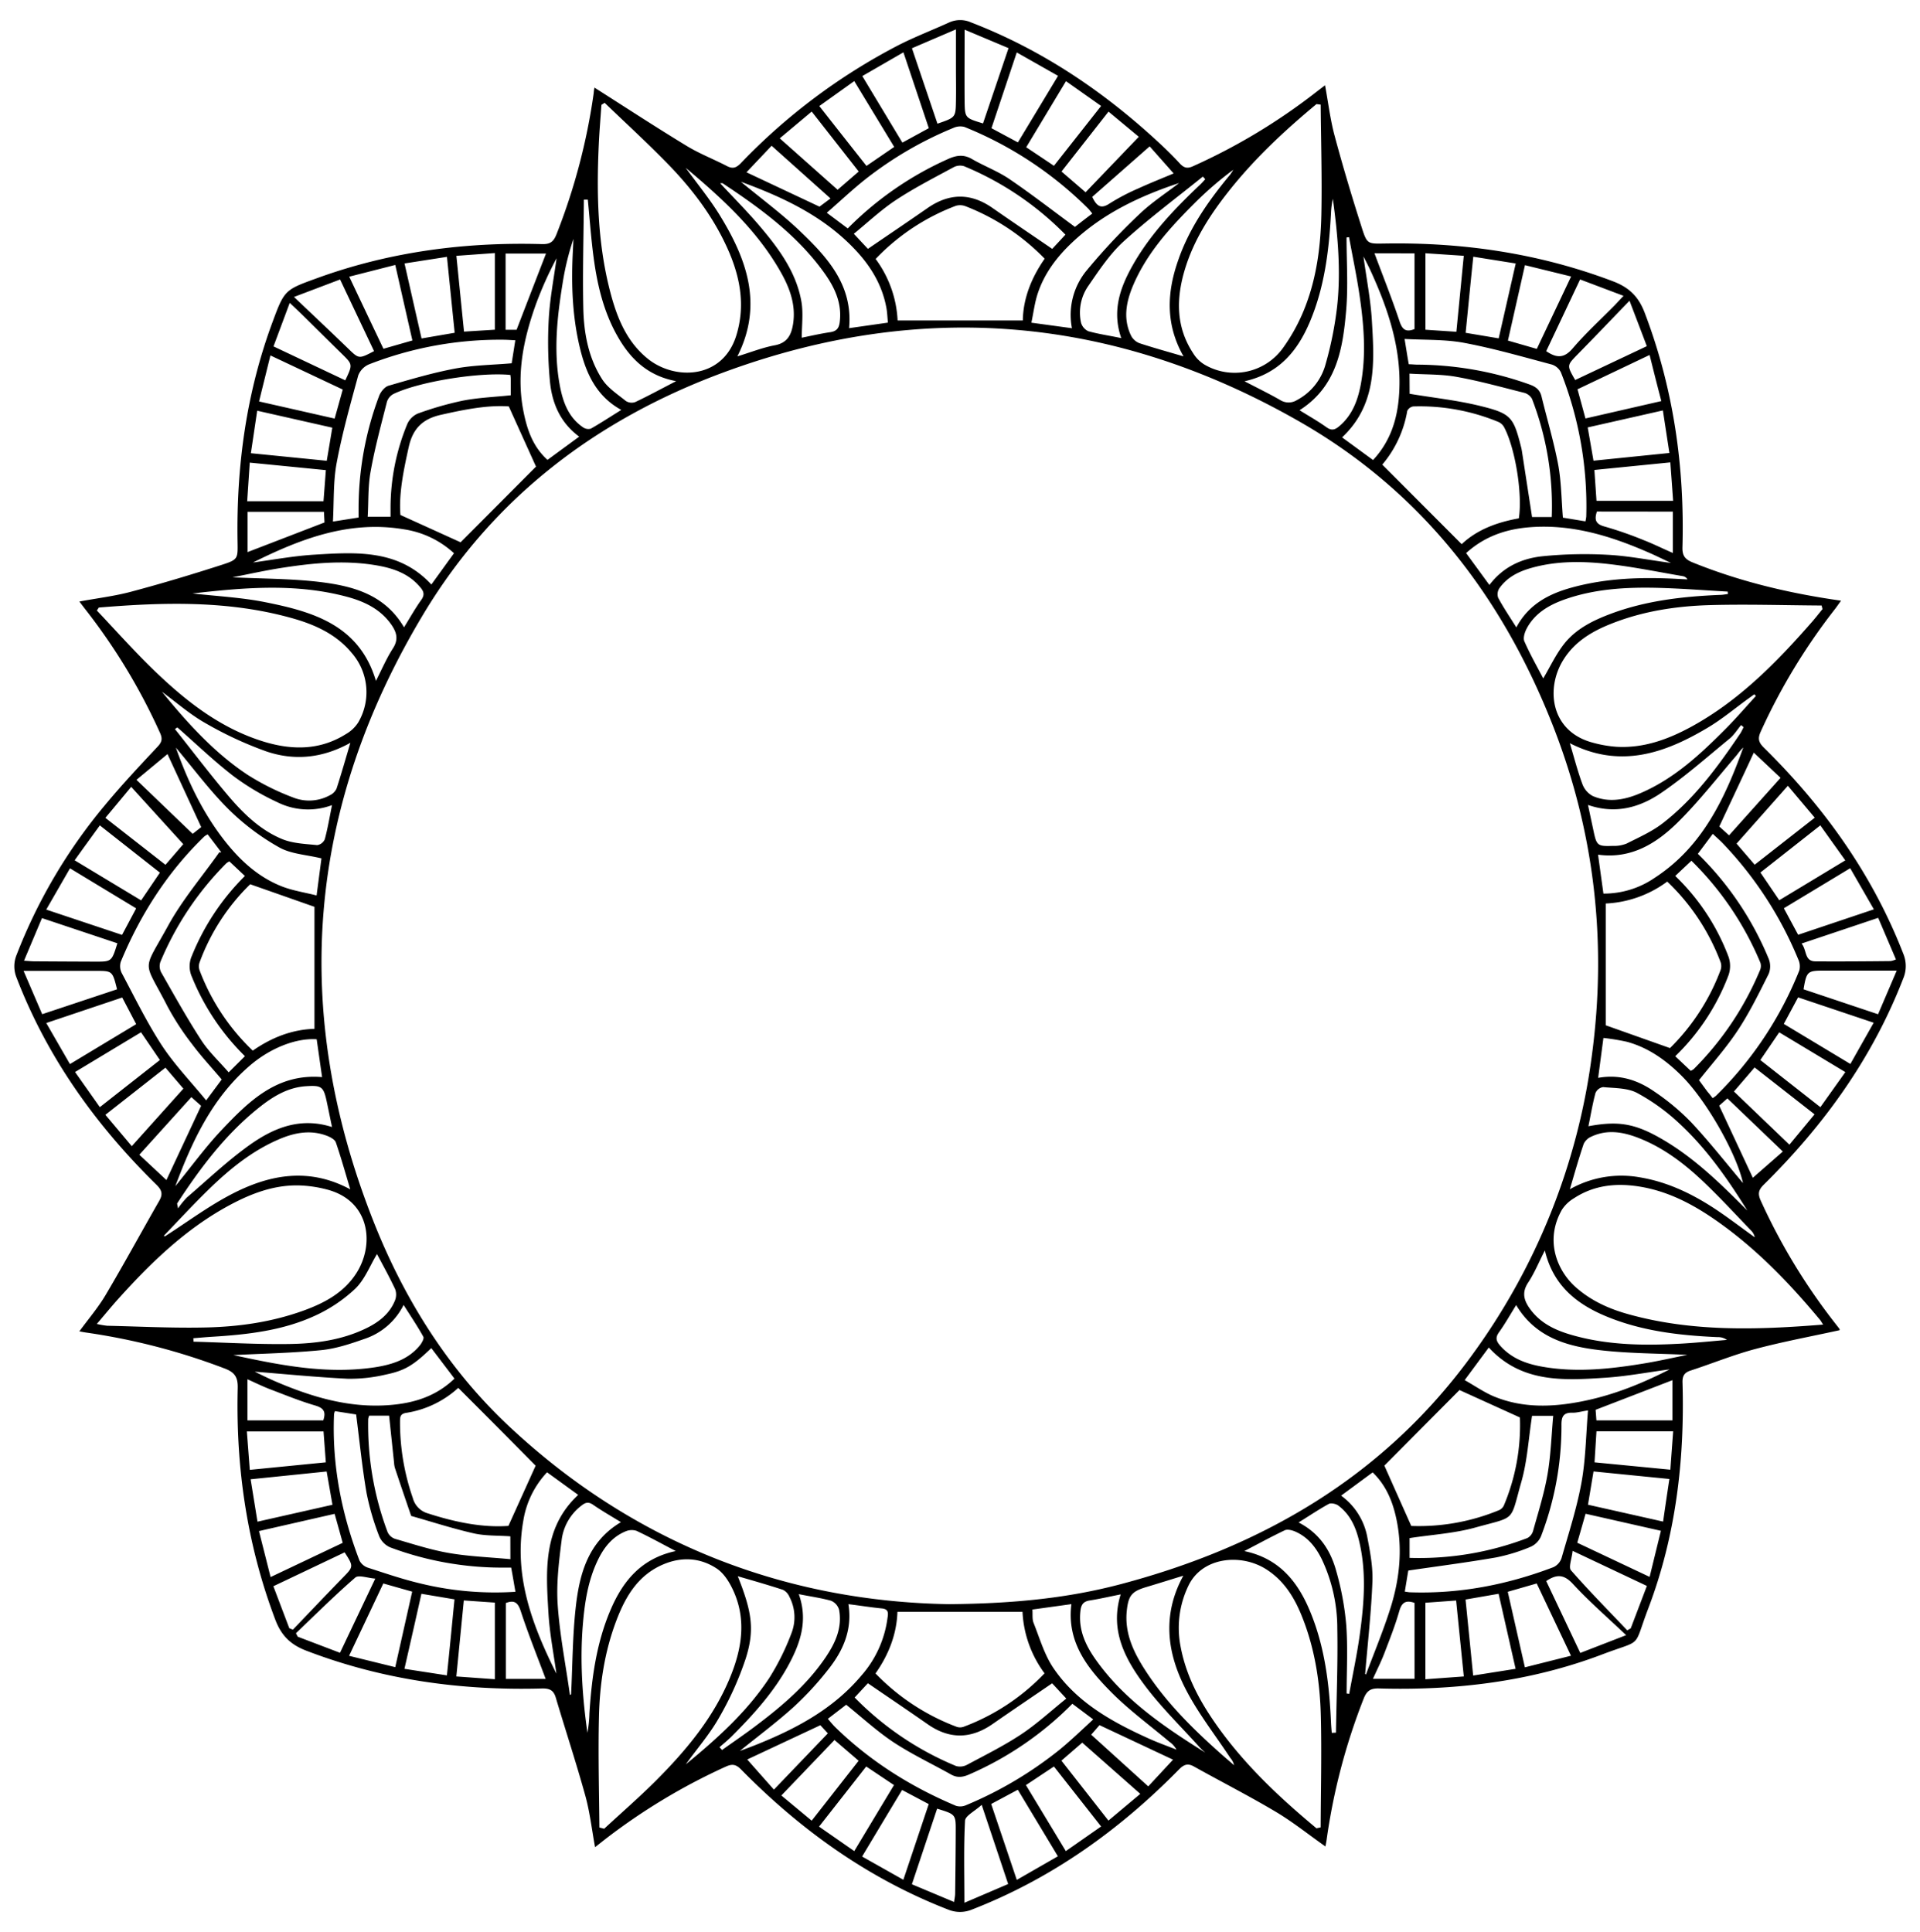 <svg id="Layer_1" data-name="Layer 1" xmlns="http://www.w3.org/2000/svg" viewBox="0 0 692.25 696.67"><path d="M214.33,31.59c11.2,7.12,22.09,14.25,33.21,21,4.62,2.82,9.75,4.79,14.57,7.3,2.08,1.08,3.35.63,4.94-1A216.84,216.84,0,0,1,324,16.26c5.9-3,12.14-5.39,18.18-8.15a9.69,9.69,0,0,1,8,0C374.86,17.64,396.5,32,416,49.75c3.21,2.93,6.39,5.93,9.32,9.14,1.57,1.71,2.8,2,4.93,1A216.32,216.32,0,0,0,474.8,33l2.94-2.25c1.17,6.32,1.88,12.4,3.46,18.25,3,11.18,6.33,22.29,9.86,33.32,1.82,5.7,2.14,5.59,8.07,5.49,28.32-.48,55.85,3.53,82.46,13.64,5.79,2.2,9.17,5.49,11.38,11.28,10.41,27.3,14.44,55.57,13.63,84.63-.09,3.12,1,4.36,3.69,5.46,17,6.88,34.72,11.12,53.49,13.79-.86,1.19-1.49,2.1-2.17,3a218.05,218.05,0,0,0-26.8,44.25c-1.13,2.5-.76,3.86,1.22,5.81,21.69,21.38,39.11,45.67,50.2,74.25a11.57,11.57,0,0,1-.05,9c-11.07,28.6-28.55,52.85-50.22,74.23-2,2-2.24,3.32-1.12,5.82a218.58,218.58,0,0,0,26.39,43.67c.66.86,1.34,1.7,2,2.58.11.15,0,.45,0,.46-10.17,2.23-20.36,4.11-30.35,6.77-7.91,2.1-15.55,5.24-23.36,7.78-2.39.78-3,2.1-2.89,4.54.78,27.81-2.42,55.1-12.34,81.21-5.67,14.92-1.64,10.92-16.59,16.6-25.89,9.83-52.93,13.06-80.49,12.28-3.05-.08-4.41.83-5.52,3.61a223.26,223.26,0,0,0-13.4,51.07c-.1.68-.24,1.36-.41,2.3-6.13-4.32-11.77-8.86-17.93-12.52-9.64-5.74-19.66-10.83-29.46-16.31-2.35-1.31-3.72-.66-5.49,1.14-21.44,21.82-45.84,39.26-74.52,50.42a11.27,11.27,0,0,1-8.7,0c-28.68-11.15-53.08-28.63-74.52-50.43-1.83-1.86-3.14-2.19-5.52-1.12a220,220,0,0,0-44,26.56l-3.19,2.52c-1.18-6.44-1.87-12.64-3.52-18.59-3.28-11.85-7.13-23.54-10.64-35.33-.79-2.66-2.21-3.38-5-3.31-29.17.8-57.57-3.11-85-13.65-5.64-2.17-8.93-5.4-11.1-11.07C89.08,557.2,85,529.29,85.71,500.6c.1-3.85-.95-5.67-4.6-7.08a232.57,232.57,0,0,0-50.07-13c-.68-.1-1.35-.23-2.43-.43,3.35-4.57,6.81-8.61,9.48-13.12,6.63-11.21,12.86-22.67,19.35-34,1.38-2.42.89-3.87-1.1-5.82C34.56,405.74,17.06,381.36,6,352.63a10.84,10.84,0,0,1,0-8.35,192.32,192.32,0,0,1,31.89-54c6-7.24,12.46-14.13,18.9-21,1.59-1.69,1.86-2.85.93-4.95a216.8,216.8,0,0,0-26.48-44c-.79-1-1.58-2.05-2.62-3.42,6.51-1.21,12.74-1.95,18.73-3.56,11-2.93,21.83-6.19,32.63-9.67,5.9-1.9,5.77-2.23,5.67-8.36-.45-27.08,3.12-53.53,12.54-79,4.39-11.88,4.49-11.79,16.3-16.08,26.14-9.48,53.19-13,80.87-12.22,2.92.09,4.17-.76,5.25-3.45a222.83,222.83,0,0,0,13.45-51C214.11,32.73,214.25,32,214.33,31.59ZM342.14,578.46c23.62-.2,43.08-2.21,62.1-7.25,50.92-13.52,94.37-38.67,126-81.89a234.39,234.39,0,0,0,43.72-108.85c5.43-40.57,1-80.15-13.87-118.31C541.8,215.33,512.66,177.27,468.48,152c-66.42-38-135.9-44.22-207.66-17.69-45.51,16.83-82.75,44.9-108.08,87-42.07,69.94-48.06,143.16-18.13,219,11.07,28.06,27,53.51,49.09,74.16C229.25,557.09,283.93,577.52,342.14,578.46ZM657.32,477.65c-.62-.95-.83-1.36-1.12-1.71-10.08-12.12-20.88-23.5-33.54-33-9.56-7.15-19.68-13.19-31.73-15.09-8.25-1.3-16.19-.48-23.35,4.18a13.45,13.45,0,0,0-4.4,4.14c-6.43,11.26-1.6,22.16,4.88,27.94,5.54,4.94,12.11,7.89,19.16,9.83C610.1,480.29,633.34,479.59,657.32,477.65ZM216.11,659l1.73.44c6.18-5.72,12.55-11.26,18.52-17.2,11-11,20.91-22.84,26.89-37.42,4.11-10,5.88-20.29,1.42-30.61-1.39-3.21-3.47-6.75-6.25-8.59-5.91-3.91-12.64-4.35-19.37-1.46-9.08,3.89-13.58,11.65-16.85,20.29-4.24,11.19-6,22.93-6.25,34.79C215.63,632.51,216,645.77,216.11,659ZM476.17,37.73l-1.52-.19c-11.71,9.73-22.8,20.08-32.21,32.14-6.51,8.33-12.11,17.18-15.21,27.39-3.18,10.48-3.33,20.74,2.95,30.29a12.34,12.34,0,0,0,4,4.06,21.46,21.46,0,0,0,28.25-5.74,66,66,0,0,0,8.46-15.83c3.9-10.36,5.27-21.37,5.52-32.37C476.69,64.24,476.27,51,476.17,37.73ZM34.91,477.42a30.2,30.2,0,0,0,3.74.65c12,.27,23.92.9,35.87.61s23.59-2,34.84-6.05c7.61-2.76,14.62-6.46,19.15-13.56,6.61-10.34,4.9-26-10.47-30.09a44.77,44.77,0,0,0-10-1.51c-9.08-.27-17.32,2.85-25.17,7.06-16.12,8.65-28.95,21.24-41,34.71C39.61,471.82,37.41,474.49,34.91,477.42ZM218,37.08l-1.16.73c-.32,4.69-.72,9.38-.94,14.07-.84,17.81-.46,35.55,4,52.94,2.4,9.34,5.83,18.24,13.67,24.56,9.77,7.86,27.1,7.43,31.95-8.56,3.13-10.3,1.49-20.06-2.54-29.65-5-11.75-12.44-21.85-21.17-31C234.16,52.23,226,44.77,218,37.08ZM657.09,219.65l-.31-1.3c-13.36-.08-26.73-.51-40.08-.15-12.22.33-24.3,2.16-35.78,6.72-7,2.77-13.24,6.5-17.31,13.1-6.42,10.39-4.48,25.79,10.65,29.78a43.46,43.46,0,0,0,8.52,1.49c9.87.58,18.79-2.72,27.25-7.36,17-9.35,30.38-22.94,43-37.36C654.43,223,655.74,221.29,657.09,219.65Zm-621.46-.57-.7,1.07c7,7.41,13.84,15.1,21.21,22.17,11.23,10.76,23.43,20.25,38.59,25,10.32,3.22,20.48,3.37,30-2.61a12.8,12.8,0,0,0,4.4-4.15,21.54,21.54,0,0,0-2.22-25c-5.69-6.94-13.53-10.41-21.88-12.72C82.18,216.48,58.93,217.16,35.63,219.08Zm439,440.21,1.53-.34c.05-13.39.39-26.77.06-40.15-.29-12.11-2.13-24.07-6.62-35.45-2.74-7-6.46-13.23-13-17.42-9.23-5.92-23.33-4.45-28.19,6.05a34.86,34.86,0,0,0-2.8,21.51c1.65,9,5.41,17,10.3,24.56C446.37,634.15,460.07,647.15,474.66,659.29ZM602.11,377.94a77.83,77.83,0,0,0,18.21-28.07,4.3,4.3,0,0,0,.07-2.81,78,78,0,0,0-19.27-29.16,40.32,40.32,0,0,1-22.18,7.91v43.91ZM113.38,371V327l-23.17-8.14a75.78,75.78,0,0,0-18.29,28.29A4.27,4.27,0,0,0,72,350a78,78,0,0,0,19.13,28.86C97.94,374.12,105.28,371.24,113.38,371ZM323.63,115.56h45.14c.15-8.1,3.17-15.49,7.88-22.27a80.15,80.15,0,0,0-28.5-18.91,5.41,5.41,0,0,0-3.5-.17A78,78,0,0,0,315.7,93.38,40.51,40.51,0,0,1,323.63,115.56Zm45,465.68H323.57c-.28,8-3.1,15.38-7.91,22.2a79.33,79.33,0,0,0,29.26,19.25,3.83,3.83,0,0,0,2.48,0,77.84,77.84,0,0,0,29.21-19.29A40.5,40.5,0,0,1,368.66,581.24ZM166.07,195.55l27.19-27.29c-3.16-7-6.34-14-9.81-21.71-7.61-.54-15.94,1.11-24.33,3-6.67,1.46-10.26,4.92-11.75,11.64-1.89,8.5-3.61,16.93-3,24.51Zm360.14,305.7L499.13,528.5c3.16,7.1,6.31,14.16,9.7,21.76a75.62,75.62,0,0,0,31.69-5.71,3.41,3.41,0,0,0,1.7-1.69A74.51,74.51,0,0,0,548,511.14Zm-361-.76a36.08,36.08,0,0,1-18.81,9c-2.31.37-2.15,1.75-2.18,3.35a83.25,83.25,0,0,0,4.62,27.35,7.82,7.82,0,0,0,5.47,5.55c9.82,3.18,19.76,5.19,29,4.5,3.51-7.75,6.69-14.8,9.81-21.71C184.35,519.63,174.85,510.1,165.25,500.49ZM547.61,186.92c1.38-8.75-1.28-25.23-5.28-32.82a4.39,4.39,0,0,0-2-1.91,74.09,74.09,0,0,0-30.77-5.63,2.9,2.9,0,0,0-2.18,1.63,40.4,40.4,0,0,1-9,19.35L527,196.23C532.54,191,539.71,188.33,547.61,186.92ZM298.48,619.81c.95,1.09,1.66,2,2.5,2.85,12.68,12.41,27.44,21.66,43.73,28.53a5.22,5.22,0,0,0,3.67-.27,139.47,139.47,0,0,0,33.78-20.08c4.13-3.4,8-7.14,12-10.82l-7.52-5.64a118.73,118.73,0,0,1-37.25,25.51c-2.27,1-4.27,1.25-6.49,0-6.94-3.89-14.19-7.31-20.81-11.67-6-4-11.31-8.91-17-13.49ZM617.48,396a12.18,12.18,0,0,0,1.2-.85,131.84,131.84,0,0,0,30.06-45.21,5.94,5.94,0,0,0-.39-4,134.52,134.52,0,0,0-27.3-41.94c-1.06-1.09-2.22-2.09-3.52-3.31l-5.38,7.2a113.14,113.14,0,0,1,25.56,37.88,7.3,7.3,0,0,1,0,5.38c-3.45,6.89-6.86,13.87-11.09,20.29s-9.24,12-14.06,18.07c.88,1.19,1.94,2.64,3,4.08C616.14,394.26,616.74,395,617.48,396ZM393.83,77c-.63-.76-1-1.25-1.38-1.67a133.92,133.92,0,0,0-44.74-29.56,6,6,0,0,0-4,.37,132.86,132.86,0,0,0-31.8,18.58c-4.67,3.71-9,7.83-13.81,12l7.55,5.65A119.21,119.21,0,0,1,341.69,57.4c3.07-1.41,5.76-1.83,8.84,0,4.39,2.53,9.24,4.34,13.41,7.17,7.94,5.4,15.54,11.3,23.59,17.22-.33.18,0,.05.28-.16C389.72,80.13,391.62,78.66,393.83,77Zm-319,223.89a7.52,7.52,0,0,0-1.18.75c-13.29,12.9-23.06,28.15-30.11,45.19a5.46,5.46,0,0,0,.35,4.05c4.7,8.82,9.09,17.87,14.54,26.22C63,384,68.76,390,74.34,396.8l5.6-7.54c-3.76-4.44-7.47-8.42-10.7-12.76a96.88,96.88,0,0,1-8.88-13.64c-8.78-17.2-9.21-11.83.22-29,5.16-9.41,12.29-17.75,18.53-26.57.67.29.65,0,.52-.15C78.1,305.09,76.56,303.08,74.87,300.86ZM571.62,188a12.76,12.76,0,0,0,.3-1.75,131.06,131.06,0,0,0-9.15-52,5.51,5.51,0,0,0-3.32-2.81c-10.47-2.78-20.91-5.81-31.54-7.8-6.89-1.3-14.08-1-21.49-1.41.59,3.58,1,6.29,1.51,9.12,1.17,0,2.12.14,3.07.14a121.65,121.65,0,0,1,40.46,7.15c2.26.79,3.76,1.94,4.33,4.31,2,8.19,4.43,16.3,6,24.57,1.15,6.22,1.17,12.65,1.71,19.14Zm-442.33-1.38v-3.42a115.36,115.36,0,0,1,7.39-40.4c.55-1.49,2-3.29,3.38-3.7,8-2.32,16-4.69,24.14-6.21,6.57-1.23,13.37-1.29,20.28-1.89.42-2.62.84-5.32,1.31-8.3-1.6-.08-2.91-.17-4.22-.19a129.7,129.7,0,0,0-48.51,8.87,7.13,7.13,0,0,0-3.9,4c-2.85,10.46-5.79,20.93-7.78,31.57-1.26,6.77-.94,13.83-1.34,21.13ZM506.5,573.94c.93.12,1.4.23,1.87.24,17.89.62,35.1-2.73,51.75-9.07a5.57,5.57,0,0,0,2.89-3.27c2.58-9,5.51-18,7.19-27.25,1.52-8.36,1.6-17,2.35-26-2.54.4-4.06.88-5.57.83-3.37-.09-4.05,1.47-4,4.63a110.74,110.74,0,0,1-7.4,40,7.32,7.32,0,0,1-3.79,3.76,64.49,64.49,0,0,1-12.44,3.81c-10.31,1.79-20.7,3.12-31.59,4.72C507.43,568.23,507,570.94,506.5,573.94ZM185.84,574c-.57-3.19-1-5.87-1.54-8.72h-2.44A115,115,0,0,1,140.73,558a7.56,7.56,0,0,1-4-4,92.31,92.31,0,0,1-4.57-15.61c-1.59-9.23-2.5-18.59-3.76-28.33l-7.65-1.2a7,7,0,0,0-.31,1.08c-.78,18.26,2.67,35.8,9.17,52.79a5.33,5.33,0,0,0,3.07,2.59c6.19,2,12.37,4.13,18.7,5.63A113.39,113.39,0,0,0,185.84,574Zm122.3,38.12a110,110,0,0,0,36.59,24.72,5.36,5.36,0,0,0,4-.49c6.59-3.53,13.33-6.88,19.54-11,5.65-3.76,10.69-8.43,16.18-12.84L379.35,607c-7.39,5.05-14.46,9.81-21.47,14.68-7.8,5.42-15.53,5.57-23.39.09-7.07-4.93-14.22-9.75-21.58-14.79Zm76-527.5a110.25,110.25,0,0,0-36.58-24.7,5,5,0,0,0-3.7.36c-7,3.8-14.12,7.43-20.76,11.8-5.36,3.53-10.09,8-15.26,12.23l5.08,5.43c7.4-5.06,14.48-9.83,21.49-14.7,7.81-5.43,15.54-5.54,23.39-.07,7.08,4.93,14.23,9.75,21.58,14.78ZM604,315.87a78.85,78.85,0,0,1,19.24,29.21,10.18,10.18,0,0,1,0,6.5A79.75,79.75,0,0,1,604,380.88l5.59,5.27a6.07,6.07,0,0,0,1.06-.62,110.28,110.28,0,0,0,23.88-35.6,3.88,3.88,0,0,0,.19-2.73,111.76,111.76,0,0,0-24.89-36.82Zm-521.3-5.26a6.82,6.82,0,0,0-1.07.67,110.34,110.34,0,0,0-23.8,35.58,4.78,4.78,0,0,0,.24,3.69c4.71,8.26,9.33,16.59,14.51,24.56,2.69,4.15,6.44,7.62,9.87,11.58l5.86-5.83a84.61,84.61,0,0,1-19.12-28.6,9.29,9.29,0,0,1,0-7.62A85.66,85.66,0,0,1,88.3,315.88ZM508.24,142c8.82,1.47,17.23,2.36,25.38,4.37,11.35,2.79,12.07,4,14.9,15.23.11.47.18.95.26,1.42,1.18,7.7,2.37,15.39,3.6,23.42h7.1a107.31,107.31,0,0,0-7.12-42.62,4.65,4.65,0,0,0-2.93-2.2c-8-2-16.07-4.26-24.23-5.72-5.48-1-11.17-.81-17-1.17ZM184,135.2c-11.22-1.08-33,2.43-42.18,6.89a4.86,4.86,0,0,0-2.32,2.83c-2.1,8.29-4.35,16.56-5.86,25-1,5.35-.75,10.92-1.07,16.42h8.24c0-1.24,0-2.29,0-3.35a79.18,79.18,0,0,1,6-30,7.39,7.39,0,0,1,3.78-3.84,117.71,117.71,0,0,1,16.29-4.68c5.63-1.09,11.41-1.31,17.28-1.93,0-1.9,0-3.82,0-5.73A13.44,13.44,0,0,0,184,135.2ZM508.22,561.77a109.18,109.18,0,0,0,42.48-7.15,4.25,4.25,0,0,0,2.06-2.61c1.87-6.73,4-13.44,5.19-20.3s1.41-14,2.06-21.17h-7.63c-1.27,8.19-1.7,16.25-3.86,23.83-4.18,14.67-1.68,12.32-16.63,16.47-7.57,2.1-15.6,2.56-23.67,3.8ZM184,554c-4.59-.33-9-.12-13.2-1.07-7.6-1.73-15.05-4.15-22.55-6.28q-3-8.69-5.89-17.37a8.9,8.9,0,0,1-.28-1.79c-.6-5.7-1.2-11.4-1.79-17h-7.19a5.5,5.5,0,0,0-.35,1.22,109.92,109.92,0,0,0,7,40.78,4.56,4.56,0,0,0,2.71,2.43c6.48,1.87,12.94,4,19.56,5.12,7.17,1.23,14.5,1.49,22,2.2ZM247.22,60.5c4.15,5.73,8.69,11.23,12.37,17.24,9.67,15.76,15.66,32.17,6.26,50.77,4.78-1.46,9.06-3.17,13.5-4,4.64-.87,6-3.89,6.61-7.8,1-6.69-1.14-12.66-4.32-18.33C273.09,83.14,260.42,71.59,247.22,60.5Zm179.5,68c-6.54-11.52-6-22.94-2-34.44,4-11.72,11-21.7,18.83-31.12a16.19,16.19,0,0,0,1.1-1.72,125.55,125.55,0,0,0-14.05,12.15c-8.83,8.81-17.19,18-22.14,29.73C406,109,404.9,115,407.78,121a5.75,5.75,0,0,0,3,2.74C415.78,125.39,420.89,126.79,426.72,128.51Zm-.08,439.7c-4.86,1.49-9.09,2.82-13.33,4.09-5.22,1.56-6.46,3-7.05,8.52-.87,8.19,2.52,15.11,6.77,21.67,7.49,11.56,17.22,21.12,27.46,30.21,1.46,1.3,3,2.57,4.44,3.86a5.81,5.81,0,0,0-1.34-2.62c-5.56-8.45-11.93-16.5-16.43-25.48C420.77,595.7,419,582.19,426.64,568.21ZM566,268c1.56,5.23,2.81,10.11,4.55,14.81a8,8,0,0,0,3.74,4.25c5.67,2.43,11.38,1.4,16.88-.92,12.41-5.24,22-14.24,31.31-23.63,3.67-3.72,7.08-7.69,10.61-11.54l-.58-.6-2.15,1.55c-4.89,3.54-9.55,7.47-14.72,10.53C600.19,271.65,584.12,277.25,566,268Zm-439.72-.12c-10.21,5.66-20.39,6.49-30.48,3A133.37,133.37,0,0,1,74,260.72c-5.56-3.14-10.44-7.47-15.62-11.28,9.11,11.17,18.73,21.87,30.78,29.89a89.28,89.28,0,0,0,16.75,8.33,15.55,15.55,0,0,0,13-.88,5,5,0,0,0,2.43-2.4C123.05,279.14,124.55,273.83,126.32,267.9ZM59.05,445.63l.45.17c7.91-5.07,15.5-10.74,23.79-15.07,13.67-7.16,28-9.94,43-1.85-1.79-6-3.34-11.51-5.2-16.94-.35-1-1.87-1.83-3-2.29-6-2.37-11.89-1.25-17.58,1.21-9.82,4.23-17.94,10.9-25.49,18.28C69.54,434.48,64.36,440.12,59.05,445.63ZM266,568.39c5.14,12.9,6.19,19.42,2.76,30a115,115,0,0,1-9.5,21c-3.39,6-8,11.26-12,16.85,11.16-9.18,21.93-18.83,30-31a88.32,88.32,0,0,0,8.14-16.41,15.85,15.85,0,0,0-.77-13,5,5,0,0,0-2.29-2.52C277,571.55,271.54,570,266,568.39ZM566,428.85a37.67,37.67,0,0,1,25.19-4.31c9.48,1.56,18,5.51,26,10.63,5.33,3.42,10.34,7.33,15.49,11a4.86,4.86,0,0,0-1.25-2.36c-5.88-6.08-11.59-12.34-17.75-18.13-6.62-6.22-13.87-11.71-22.42-15.14-5.75-2.31-11.63-3.45-17.55-.65a5.34,5.34,0,0,0-2.71,2.58C569.21,417.72,567.73,423,566,428.85ZM211.94,72l-1.42,0c-.1,13-.48,26-.21,39,.18,9,1.8,17.94,6.73,25.66,2,3.18,5.55,5.46,8.58,7.92A3.89,3.89,0,0,0,229,145c4.77-2.26,9.41-4.78,14.78-7.56-10.24-1.91-16.47-8-21.06-16.05-5.07-8.85-7.37-18.61-8.7-28.6C213.1,85.89,212.62,78.93,211.94,72ZM557,450.91c-2.21,4.31-3.77,8.17-6,11.55-2.52,3.77-1.46,6.73.89,9.86,4.1,5.45,10,7.82,16.27,9.48,12.65,3.38,25.59,3.43,38.54,2.68,5.32-.31,10.63-.86,15.94-1.31a5.49,5.49,0,0,0-3.42-1c-13.57-.61-27-2.14-39.71-7.33C568.59,470.39,560,463.63,557,450.91ZM448.63,559.32c12.58,2.64,19.25,11,23.67,21.62,5.38,12.9,7,26.55,7.6,40.38.06,1.18.17,2.37.26,3.55l1.51-.07c.2-12.53.72-25.07.49-37.6a58.39,58.39,0,0,0-5.59-24.93c-2.13-4.33-5-8-9.6-10-1.13-.48-2.77-.91-3.75-.45C458.44,554.09,453.81,556.63,448.63,559.32ZM69.41,214c8.72,1,17.55,1.42,26.13,3.13,17.29,3.45,34,8.23,40,28.4,2.12-4.14,3.82-8.17,6.16-11.78,2-3.13,1.34-5.62-.46-8.29-3.9-5.74-9.75-8.54-16.15-10.26C106.62,210.25,88,211.87,69.41,214Zm174.22,345.3c-5.19-2.7-9.61-5.17-14.19-7.3a5.71,5.71,0,0,0-4.08.29c-4.7,2-7.64,5.78-9.79,10.24-3.64,7.54-4.81,15.66-5.47,23.89-1,12.86-.12,25.65,1.7,38.43a46,46,0,0,0,.72-7c.8-12.72,2.51-25.29,7.53-37.13C224.47,570.27,231.09,562,243.63,559.31ZM556.41,244.64c2.48-4.16,4.6-8.8,7.69-12.66,4.25-5.28,10.32-8.27,16.61-10.63,12.72-4.76,26-6.27,39.47-6.83.93,0,1.86-.21,2.8-.31,0-.29-.05-.59-.07-.88-8.56-.47-17.11-1.16-25.68-1.36-11.27-.25-22.49.41-33.26,4.25-5.57,2-10.57,4.93-13.48,10.35-.74,1.37-1.42,3.48-.88,4.7C551.73,236.08,554.35,240.68,556.41,244.64ZM448.71,137.49c4.78,2.49,8.89,4.48,12.84,6.75a5.69,5.69,0,0,0,6.11,0,20.71,20.71,0,0,0,10.3-13,129.34,129.34,0,0,0,4.15-20.87c1.39-12.91.21-25.81-1.56-38.67a29,29,0,0,0-.67,5.3c-.71,13.32-2.33,26.49-7.55,38.92C467.93,126.36,461.34,134.65,448.71,137.49ZM135.92,452.21c-2.55,4.21-4.41,9.22-7.89,12.55a53.67,53.67,0,0,1-14.91,9.89c-11.58,5.23-24.12,6.62-36.7,7.39-2.24.14-4.48.35-6.71.53l.07,1.24c11.45.31,22.9,1,34.34.84,9.67-.13,19.29-1.41,28.16-5.79,4.43-2.19,8.21-5.17,10.12-9.9a5.69,5.69,0,0,0,.08-4.06C140.39,460.44,138,456.13,135.92,452.21ZM386.29,578.45l-14.06,1.95c.13,1.77-.12,3.44.42,4.8,2.17,5.44,3.83,11.28,7,16.06,8.42,12.58,21.26,19.66,34.68,25.72,3.22,1.45,6.55,2.63,9.84,3.94a8,8,0,0,0-2.53-2.82c-7-5.89-14.46-11.34-20.9-17.81C392.2,601.69,384.55,592.24,386.29,578.45ZM267.11,65.54c7.35,6.08,14.67,11.46,21.19,17.68,9.93,9.47,19.28,19.54,17.83,35.12l14-2c-.19-2-.24-3.66-.54-5.3-1.4-7.71-5.15-14.25-10.34-20C297.85,78.44,283.06,71.37,267.11,65.54ZM628.43,426.62c-2.27-10.45-13-29.54-22.07-38.62-5.63-5.64-12-10.21-19.78-12.33a82.7,82.7,0,0,0-8.47-1.39c-.69,5.2-1.28,9.66-1.9,14.4,7.89-1.41,14.48.91,20.35,5a82.62,82.62,0,0,1,13.3,11.14C616.5,411.94,622.53,419.63,628.43,426.62ZM578.11,322.23a32.27,32.27,0,0,0,18.34-5.59c17.3-11.19,25.44-28.66,32.1-47.11a18.82,18.82,0,0,0-2.3,2.69c-7,8.13-13.62,16.67-21.22,24.21s-16.81,13.44-28.86,11.76C576.82,312.94,577.43,317.34,578.11,322.23ZM305.89,578.46c1.49,9.36-2,16.95-7.39,23.71A113,113,0,0,1,286,615.68c-6,5.4-12.47,10.23-19.25,15.71,2.74-1,5-1.85,7.14-2.74,13.89-5.66,26.85-12.74,36.69-24.46a39,39,0,0,0,9.37-20.47c.2-1.57.78-3.46-2-3.72C314.09,579.63,310.28,579,305.89,578.46ZM63.4,269.58c4.2,11.86,9.53,23.17,17.28,33.18,5.63,7.26,12.25,13.46,20.93,16.87,3.9,1.53,8.16,2.16,12.54,3.27q1.09-8.32,1.75-13.37c-5.52-1.34-11-1.56-15.3-4a85.39,85.39,0,0,1-18.1-13.62C75.61,285.07,69.78,277.15,63.4,269.58ZM425.13,66c-14.22,4.72-27.51,11-38.52,21.4-5.52,5.19-10.05,11.15-12.45,18.41-1.1,3.32-1.52,6.87-2.3,10.55l14.63,2A25.21,25.21,0,0,1,392,97.27a225.68,225.68,0,0,1,19-20.23C415.33,72.93,420.41,69.65,425.13,66ZM63.21,427.75c5.83-7.15,10.8-14,16.56-20.12,9.83-10.39,20-20.61,36.36-19.22l-1.95-13.65c-7.62-.49-16.93,3.27-24.28,9.65C76.67,395.87,69.46,411,63.21,427.75Zm464.87,69.92c3.87,2.18,7.12,4.48,10.71,5.95,10.32,4.21,21,3.82,31.7,1.69,10.88-2.16,21.07-6.17,31.52-11.52-8.15,1.09-15.52,2.5-23,3-15.12,1-30.42,2-42.23-10.88Zm-436.7-3.08c-.36-.59-.3-.33-.14-.25,2.49,1.2,5,2.46,7.51,3.56,13.42,5.8,27.21,10,42.06,8.74,8.56-.71,16.48-3.17,23.06-9.51l-8.36-11c-6.38,6.12-9.41,8.1-16.5,9.56a56.14,56.14,0,0,1-13.62,1.49C113.87,496.6,102.38,495.46,91.38,494.59Zm403.67-328.7c6.21-6.68,8.68-14.5,9.34-23,1.27-16.18-3.69-31-10.3-45.41-.69-1.5-1.47-3-2.5-5,1.09,8,2.53,15.29,3,22.61.91,15.2,2.07,30.63-10.71,42.63ZM200.61,603.52c-1-7.28-2.44-14.54-2.87-21.86-.89-15.19-2.11-30.63,10.73-42.6l-11.23-8.15a33.11,33.11,0,0,0-8.58,17.58C185.16,568.48,192,586.27,200.61,603.52Zm328-404.06L537,210.94c5-6.6,11.75-9.58,19.18-10.36a152,152,0,0,1,23.47-.52c7.29.38,14.53,1.83,22.83,2.94-3.16-1.48-5.41-2.6-7.7-3.6-13.85-6.09-28.07-10.52-43.46-9.26C543,190.83,535.28,193.38,528.58,199.46ZM492.2,603.61l.29.23c3-8,6.29-15.88,8.85-24,3.22-10.24,4.38-20.8,2.25-31.47-1.3-6.54-3.68-12.6-8.68-17.43l-11.38,8.39A23.83,23.83,0,0,1,493,554.41c1,5.18,2,10.53,1.83,15.75C494.4,581.33,493.13,592.46,492.2,603.61ZM208.83,157.45c-6.86-5.06-9.77-12.08-10.54-19.79a150.48,150.48,0,0,1-.43-22.77c.41-7.28,1.83-14.51,2.81-21.77a132.84,132.84,0,0,0-7.39,16.44c-4.46,12.42-7.17,25.14-4.62,38.4,1.28,6.65,3.33,13,8.74,17.87ZM91.2,202.84c7.4-1,14.77-2.38,22.2-2.83,15.1-.92,30.39-1.94,42.13,10.77,2.75-3.8,5.41-7.49,8.16-11.28a34,34,0,0,0-18-8.62C126,187.54,108.43,194.26,91.2,202.84Zm313.07-80.92c-3.31-9.47-.62-17.62,3.66-25.43,6.36-11.58,15.36-21,24.87-30,.62-.59,1.17-1.24,1.75-1.86l-.87-.95c-9.56,7.73-19.46,15.09-28.54,23.36-5,4.55-8.89,10.44-12.77,16.08a16.88,16.88,0,0,0-2.62,13.19,4.8,4.8,0,0,0,2.65,3.13C396.07,120.47,399.9,121,404.27,121.92ZM630,436.53c-7.07-11.36-14.73-22.37-24.62-31.5a72.38,72.38,0,0,0-15.18-10.94c-3.5-1.82-8.08-1.68-12.21-2.08a3.6,3.6,0,0,0-2.74,2.11c-1.05,3.91-1.72,7.92-2.55,12,10.72-2,16.71-1,26.2,4.45C610.75,417.37,620.38,426.84,630,436.53ZM434.58,632a27.14,27.14,0,0,1-2-1.87C426,622.8,418.83,615.84,412.92,608c-7.16-9.54-12.91-20-8.86-33.06-4,.79-7.57,1.62-11.23,2.2-2.17.35-3,1.45-3.26,3.57-.91,7.14,2,13,6,18.48C405.81,613.3,420,622.88,434.58,632ZM259.65,66.08c4.91,5.29,9.78,10.17,14.23,15.41,6.84,8.06,13.19,16.56,15.07,27.29.73,4.2.12,8.65.12,13,3.23-.65,6.76-1.48,10.32-2,2.16-.34,3.06-1.35,3.35-3.5.93-6.86-1.77-12.6-5.56-17.89-9.69-13.52-22.84-23.15-36.49-32.2C260.54,66,260.26,66.08,259.65,66.08ZM63.94,262.3l-.86.61c6.5,8.16,12.79,16.5,19.56,24.44,5.35,6.27,11.4,12.07,19.13,15.24,3.86,1.58,8.35,1.72,12.59,2.16a3.57,3.57,0,0,0,2.74-2.1c1.06-3.91,1.72-7.93,2.61-12.32A24.74,24.74,0,0,1,100,289.28a88.06,88.06,0,0,1-15.82-9.41C77.1,274.42,70.65,268.19,63.94,262.3ZM288,574.85c3.36,9.39.63,17.5-3.58,25.34-5.33,9.9-12.8,18.13-20.67,26-1.37,1.36-2.89,2.58-4.34,3.86l.93,1c4.19-3,8.44-5.87,12.54-9,9.29-7,18.09-14.56,24.71-24.28,3.53-5.19,6.16-10.79,4.94-17.3a5,5,0,0,0-2.93-3.25C296.05,576.23,292.33,575.72,288,574.85ZM572.54,290.26l2,9.37c1.12,5.28,1.44,5.59,6.89,5.4a12.19,12.19,0,0,0,5-.82c4.49-2.27,9.22-4.35,13.15-7.41,11.4-8.86,19.84-20.41,27.85-32.27.48-.72.82-1.53,1.23-2.3l-.91-.77c-1.38,1.65-2.53,3.56-4.16,4.9-8.21,6.72-16.18,13.82-24.93,19.75C591.06,291.21,582.37,293.67,572.54,290.26ZM119.71,406.41c-.68-3.28-1.27-6.19-1.89-9.1-1.16-5.44-1.82-6-7.48-5.62-6.71.43-12.14,3.84-17.17,7.88-11.93,9.57-21,21.65-29.26,34.33-.12.17.07.54.28,1.85a30.93,30.93,0,0,1,3.2-3.94c7.41-6.36,14.53-13.14,22.44-18.81C98.51,406.78,108.18,402.71,119.71,406.41ZM84.14,488.65c16.42,3.53,33.64,7.11,51.45,4.33,6.09-1,11.77-2.87,15.83-7.88.68-.85,1.56-2.45,1.21-3.07-2.11-3.81-4.55-7.42-7.11-11.47a24.26,24.26,0,0,1-14.06,12.23c-5.1,1.79-10.38,3.56-15.7,4.08C105.1,487.92,94.35,488.12,84.14,488.65ZM546.71,226.24c4.44-8.33,11.73-12.1,20-14.37,12.5-3.44,25.27-3.81,38.13-3.12l3.57.18a2.37,2.37,0,0,0-1.59-1.15c-8.81-1.5-17.59-3.31-26.45-4.34-9.5-1.11-19.08-1.27-28.44,1.41-4.48,1.29-8.6,3.35-11.35,7.3a3.92,3.92,0,0,0-.42,3.4C542,219,544.27,222.34,546.71,226.24Zm-.06,244.37c-2.13,3.42-4,6.76-6.24,9.88-1.34,1.9-.94,3.15.45,4.73,4.06,4.63,9.43,6.59,15.23,7.61,12.21,2.16,24.34.84,36.42-1.13,5.39-.88,10.72-2.11,15.86-3.14-10.43-.51-21-.48-31.36-1.67C565.08,485.51,553.65,482.35,546.65,470.61ZM205.49,611.23l.42-.3c.53-10.58.51-21.23,1.72-31.74,1.37-11.9,4.51-23.32,16.24-30.3-3.51-2.17-6.85-4.07-10-6.25-1.62-1.13-2.72-.91-4.13.21a18.45,18.45,0,0,0-7.2,12.19c-1,7.85-2,15.87-1.46,23.71C201.82,589.63,204,600.41,205.49,611.23ZM486.39,85.52l-.9.11c0,8.77.61,17.59-.14,26.3-1.19,13.79-3.37,27.46-16.8,36,3.4,2.12,6.65,3.95,9.67,6.11,1.72,1.24,2.92,1.06,4.43-.18,4.77-3.91,6.82-9.23,7.93-15,2.05-10.71,1.19-21.42-.36-32.07C489.18,99.65,487.68,92.6,486.39,85.52ZM224,147.82c-9.09-5-12.74-13.32-14.93-22.42-2.76-11.48-3.14-23.18-2.52-34.93.07-1.44.14-2.88.2-4.32a97,97,0,0,0-3.93,16.2c-1.95,12-3.22,24-1.1,36,1.09,6.15,3,12,8.52,15.76a3.32,3.32,0,0,0,2.8.46C216.65,152.52,220.15,150.21,224,147.82ZM468.21,549c7.56,3.9,11.5,10.1,13.52,17.36a102.31,102.31,0,0,1,3.64,19.5c.62,8.23.15,16.54.15,24.82l.93.12c1.28-7.07,2.8-14.1,3.79-21.2,1.6-11.52,2.54-23.08-.38-34.56-1.21-4.78-3.3-9.12-7.35-12.14-.85-.63-2.58-1-3.38-.61C475.54,544.26,472.15,546.55,468.21,549ZM145.67,226.21c2.23-3.59,4.05-6.86,6.22-9.89,1.26-1.76.94-3-.27-4.43-4-4.91-9.52-6.88-15.43-7.94-12-2.13-23.86-.89-35.7,1-5.62.92-11.19,2.16-16.69,3.23,10.54.51,21.08.45,31.47,1.68C127.16,211.31,138.69,214.3,145.67,226.21ZM142.51,95.54l-16.59,4.23c4.24,9,8.24,17.4,12.33,26l10.44-3C146.64,113.8,144.65,105,142.51,95.54Zm-18.93,44.93L97.5,128.17c-1.44,5.83-2.74,11.07-4.1,16.59l27.26,6.18C121.65,147.38,122.58,144.06,123.58,140.47ZM138.2,571l-12.34,26.09,16.64,4.09c2.12-9.45,4.11-18.3,6.11-27.23Zm428.21,26.06L554.06,571l-10.44,3c2.07,9.12,4.08,18,6.18,27.24Zm5.26-51.2c-1,3.51-1.94,6.83-3,10.45l26.1,12.32c1.44-5.87,2.73-11.17,4.07-16.62ZM594.76,128l-26,12.38c1,3.61,1.9,6.94,2.87,10.52l27.36-6.27C597.51,139,596.2,133.77,594.76,128ZM120.65,545.89l-27.28,6.22c1.42,5.62,2.76,10.9,4.19,16.58l26-12.34C122.6,552.83,121.69,549.61,120.65,545.89ZM566.46,99.7l-16.64-4.08-6.14,27.19,10.41,3C558.18,117.17,562.19,108.73,566.46,99.7Zm-522.4,260-27.38,9.2,8.54,14.81,23.88-14.4ZM366.59,18.91c-3.13,9.39-6.12,18.33-9.12,27.32L367,51.35l14.48-24ZM643.17,327.52l5.15,9.56,27.3-9.17-8.54-14.83ZM325.7,677.85c3.13-9.33,6.11-18.21,9.15-27.29l-9.6-5.09c-4.84,8-9.53,15.85-14.42,24ZM643.15,369.22l24,14.45c2.9-5.15,5.54-9.81,8.4-14.87l-27.25-9.15ZM357.37,650.52c3.09,9.15,6.08,18,9.23,27.37l14.82-8.51-14.45-24ZM325.73,18.87,310.9,27.43l14.45,24,9.53-5.21ZM16.67,328,44,337.12l5.09-9.56L25.24,313.12ZM531.19,92.57c-1,9.47-1.85,18.39-2.76,27.44l11.92,2,6.14-27ZM145.85,95c2.09,9.23,4.08,18,6.14,27.05L163.93,120c-.94-9.24-1.84-18.15-2.78-27.38ZM540.32,574.72l-11.92,2.07c.91,9.13,1.81,18.05,2.74,27.41l15.31-2.42C544.34,592.49,542.38,583.83,540.32,574.72Zm-388.38,0c-2,9-4,17.76-6.12,27.06l15.31,2.36c1-9.42,1.84-18.34,2.74-27.41Zm450-41.39-27.4-2.73c-.69,4.16-1.33,8-2,12l27.09,6.09C600.38,543.41,601.1,538.59,601.89,533.36ZM397,38.21l-12.66-8.94L370,53.1c3.53,2.36,6.71,4.47,10,6.69ZM599.55,148l-27.11,6.13c.72,4.13,1.38,7.9,2.09,12l27.37-2.78C601.08,158,600.34,153.21,599.55,148ZM27.07,386.57c3,4.27,5.89,8.35,8.93,12.67l21.64-17c-2.41-3.53-4.55-6.69-6.8-10Zm92.8,156.05c-.74-4.24-1.4-8-2.1-12l-27.41,2.81,2.47,15.29Zm-2.06-376.46c.69-4.08,1.34-7.92,2-11.94L92.73,148.1c-.78,5.26-1.51,10.18-2.28,15.33ZM312.31,637l-17,21.68L308,667.51c4.88-8.13,9.58-15.93,14.32-23.81Zm353-326.75c-3.18-4.46-6.07-8.5-9-12.62l-21.59,17c2.37,3.49,4.51,6.64,6.79,10Zm-638.35,0,23.92,14.43,6.77-10L36,297.64C32.9,301.93,30,305.89,26.94,310.2Zm607.73,72,21.64,17,9-12.65-23.83-14.34ZM369.9,643.71l14.38,23.8L397,658.63,380,637ZM308,29.24l-12.6,9c5.86,7.47,11.36,14.46,17,21.59l10-6.85ZM66.08,304.4,47.3,283.74c-3.28,3.95-6.17,7.43-9.3,11.18l21.66,16.93C62.22,308.89,64.56,306.17,66.08,304.4Zm324.12,324-7.5,6.49,16.94,21.62,11.49-9.64ZM309.6,61.85,292.66,40.23l-11.52,9.66L302,68.43Zm38.11,624.29,15.78-6.76c-3.15-9.42-6.14-18.37-9.55-28.55-2.53,2.32-5.88,3.92-6,5.71C347.43,666,347.71,675.56,347.71,686.14ZM328.8,17.4,338,44.6c6.53-2.24,6.57-2.23,6.67-8.22.08-4,0-8,0-12V10.59ZM292.65,656.54c5.75-7.35,11.29-14.43,16.92-21.61-3-2.59-5.74-4.93-8.69-7.48l-19.16,20C285.59,650.67,289,653.51,292.65,656.54Zm45.23-4.33-9.1,27.26L344,685.86c.18-1.36.37-2.16.38-3,.09-7.47.19-14.95.21-22.42C344.63,654.27,344.58,654.27,337.88,652.21ZM625.17,393.6l20,19.17,9.06-10.94-21.61-16.91Zm24.38-53.36c2,2.46.94,6.4,5,6.43,9,.06,18.07,0,27.11-.1a7.85,7.85,0,0,0,1.92-.6c-2.17-5.07-4.23-9.91-6.4-15Zm4.75-45.38-9.69-11.51-18.5,20.86,6.54,7.6ZM410.59,49.33l-10.92-9.08-16.94,21.6,8.67,7.48ZM42.32,340.15l-27.19-9.08L8.66,346.44c1.69.1,2.74.22,3.79.22q10.85.07,21.69.11C40.27,346.79,40.27,346.79,42.32,340.15ZM59.65,385,38,402l9.51,11.31,18.61-20.74Zm624.21-35c-9.29,0-17.7,0-26.1,0-6.09,0-6.41.25-7.5,6.74l26.87,9ZM354.42,44.51l9.2-27.15L347.79,10.7c0,9.24-.07,17.64,0,26C347.89,42.55,348,42.55,354.42,44.51ZM42.2,356.74c-1.66-6.66-1.66-6.66-7.85-6.64l-16.26,0c-2.95,0-5.89,0-9.59,0l6.71,15.62Zm560-190-27.35,2.73c.27,3.92.52,7.57.76,11.13h27.63C602.92,176,602.6,171.67,602.23,166.74ZM117.48,527.32c-.3-4.05-.57-7.61-.83-11.15H89c.36,4.69.7,9.08,1.06,13.86ZM525.09,119.64c.91-9.31,1.78-18.22,2.67-27.4l-13.82-.92V118.9ZM167.23,577.12c-.91,9.27-1.79,18.2-2.7,27.41l13.89,1V577.9Zm436-61H575.6c-.24,3.81-.46,7.36-.7,11.2l27.34,2.65C602.6,525,602.92,520.73,603.26,516.09ZM117.49,169.53l-27.44-2.71c-.33,5-.63,9.44-.93,13.92h27.52C116.92,177.11,117.18,173.66,117.49,169.53Zm410.28,435c-.95-9.35-1.85-18.27-2.77-27.38l-11.08.8v27.59ZM178.42,118.89V91.25l-13.87,1c.94,9.31,1.83,18.24,2.75,27.33ZM104.3,587.13l1.3.53c5.93-6.18,11.83-12.41,17.81-18.55,4.1-4.19,4.17-4.17.85-9.33L98.56,572Zm31-17.88c-2.81-.21-6-1.43-7.2-.38-7.38,6.4-14.32,13.32-21.4,20.07l.66,1.26L122.59,596ZM557.48,126.63c3.82,2.59,6.5,2.56,9.54-1,4.7-5.5,10.09-10.41,15.18-15.58.95-1,1.87-2,3.16-3.37l-15.66-5.91Zm-422.61,0c-4.1-8.64-8.1-17.09-12.25-25.85L106,107.08c7,6.65,13.3,12.58,19.52,18.6C129.42,129.44,129.36,129.5,134.87,126.61Zm452.64-18.18c-6.66,6.9-12.58,13.1-18.58,19.21-4,4.11-4.11,4-1,9.37l25.83-12.2C591.76,119.53,589.87,114.6,587.51,108.43ZM567,559.24c-.31,2.93-1.54,5.92-.6,7,6.51,7.44,13.48,14.49,20.3,21.66l1.26-.72,5.82-15.29ZM124.49,137.15c2.71-5.72,2.69-5.71-1.17-9.5-4.67-4.58-9.3-9.18-13.95-13.76-1.49-1.46-3-2.88-4.91-4.67-2.08,5.59-3.95,10.6-5.85,15.69Zm433,433,12.27,25.9,16.54-6.41c-7-6.65-13.49-12.26-19.26-18.54C563.85,567.7,561.27,567.59,557.44,570.16ZM60,425.53l12.51-26.77L69,395.63,50.23,416.4Zm.39-153.61-11.19,9.29c7.15,6.87,13.71,13.18,20.27,19.47l3.08-2.42Zm581.59,8.57-9.65-9.09c-4,8.66-8.17,17.48-12.44,26.63l3.51,3.2ZM295.77,622.12l-26.36,12.35c3,3.4,6.19,7,9.62,10.87l19.46-20.29C297.36,623.83,296.48,622.87,295.77,622.12ZM414.51,52.78,393.79,71c1.74,3.68,3.37,4.31,6.27,2.38A75.63,75.63,0,0,1,410.31,68c4.36-2,8.83-3.76,12.85-5.46ZM619.85,398.71l12.13,26,10.82-9.47-20-19.16ZM414,644.17l8.94-9.63-26.52-12.45-3,3.44ZM299.44,71.56l-21.24-19-9.07,9.57,26.34,12.39ZM186.25,118.92c3.56-9.24,7.05-18.28,10.61-27.49H182.29v27.49ZM603,497.69l-27.71,10.69c.09,1.11.19,2.48.29,3.81H603ZM116.8,184.57H89.25v14.52L117,188.4ZM510,578c-3.39-1.19-4.68.07-5.55,3.16-1.45,5.08-3.41,10-5.32,15-1.15,3-2.61,5.87-4.12,9.22h15Zm65.76-393.54c-1.07,3.21-.25,4.62,2.88,5.44a134.19,134.19,0,0,1,14,4.88c3.44,1.33,6.76,3,10.5,4.62V184.49Zm-80.2-93.13c3.13,8.41,6.3,16.33,9,24.41,1,3.1,2.3,4.17,5.44,2.92V91.36ZM196.74,605.42c-3.17-8.48-6.36-16.4-9-24.49-1.06-3.2-2.43-4-5.36-2.88v27.37ZM89.21,512.2h27.34c1.06-3.13.16-4.47-2.9-5.37-5.65-1.65-11.12-3.91-16.63-6-2.54-1-5-2.2-7.81-3.47Z"/></svg>